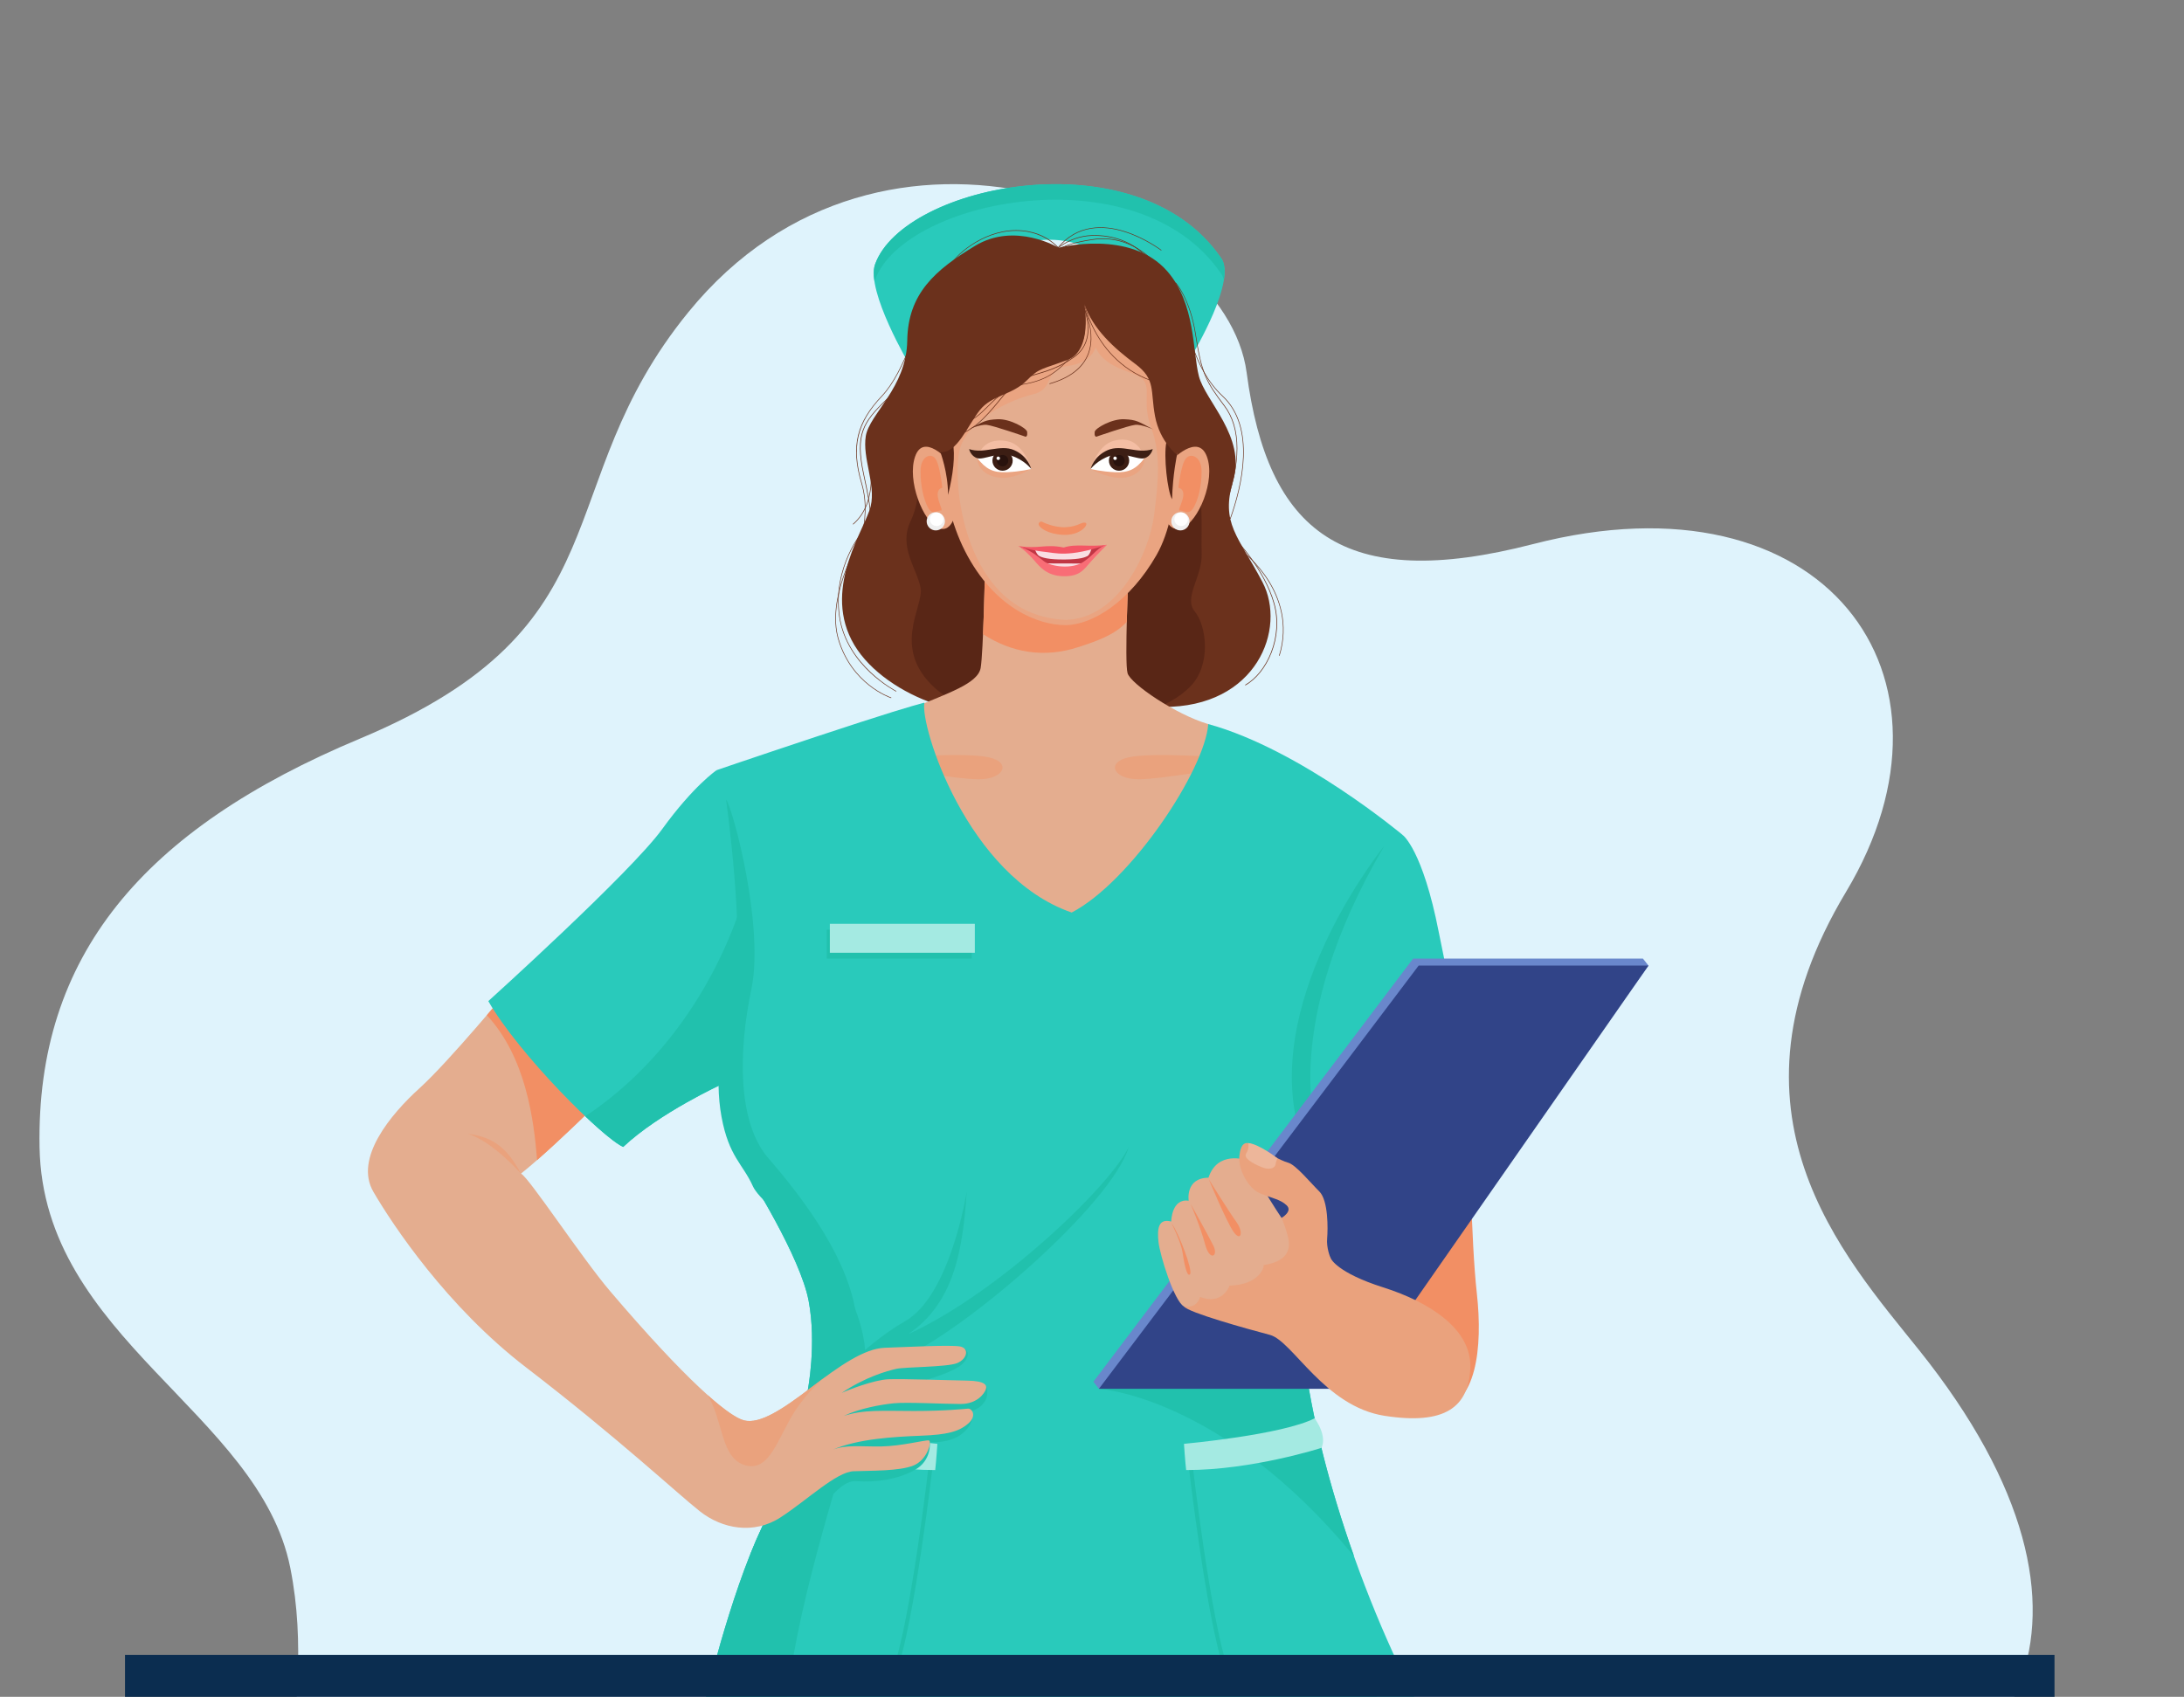 <svg width="332" height="258" viewBox="0 0 332 258" fill="none" xmlns="http://www.w3.org/2000/svg">
<rect x="0" y="0" width="332" height="258" fill="#808080" stroke="none"/>
<g clip-path="url(#clip0_2487_3801)">
<path d="M189.176 317.929C189.176 317.929 165.105 302.962 144.064 313.198C111.755 328.924 68.598 326.589 52.815 302.962C37.041 279.326 48.854 262.041 44.125 238.379C39.388 214.718 6.533 203.484 6.013 174.445C5.483 145.414 21.701 126.116 54.676 112.325C95.759 95.142 82.964 74.072 104.645 47.462C134.282 11.075 186.308 32.503 189.509 56.658C192.71 80.814 204.037 90.233 233.076 82.723C277.301 71.302 300.356 102.728 280.63 135.603C260.442 169.254 280.212 190.903 291.735 205.291C324.863 246.681 305.785 274.587 272.649 278.789C239.512 282.991 246 301.896 237.763 316.599C229.525 331.302 204.498 331.831 189.176 317.912V317.929Z" fill="#DFF3FC"/>
<mask id="mask0_2487_3801" style="mask-type:luminance" maskUnits="userSpaceOnUse" x="-39" y="17" width="411" height="314">
<path d="M192.062 320.291C192.062 320.291 166.441 304.381 144.046 315.263C109.657 331.979 63.721 329.497 46.922 304.381C30.131 279.256 -32.513 289.53 -37.546 264.387C-42.589 239.235 -32.849 213.34 -33.412 182.47C-33.976 151.61 12.769 118.983 50.274 112.595C87.779 106.207 75.504 76.271 109.075 39.322C142.646 2.373 189.001 16.888 192.408 42.566C195.815 68.243 207.599 77.15 238.78 70.273C274.323 62.435 299.235 94.338 278.247 129.285C256.76 165.056 274.704 150.341 310.501 161.25C385.892 184.237 383.585 294.314 348.324 298.781C313.063 303.248 295.955 314.982 275.122 323.598C272.705 324.595 240.842 323.118 238.898 324.749C227.469 334.353 206 332.913 192.062 320.273V320.291Z" fill="white"/>
</mask>
<g mask="url(#mask0_2487_3801)">
<path d="M162.089 331.904L164.905 295.554C166.2 302.245 169.668 322.856 171.18 331.904H213.981C214.151 317.843 214.246 273.463 209.142 257.546C203.037 238.527 116.076 235.069 112.078 252.532C108.062 270.071 114.677 319.822 116.378 331.904H162.099H162.089Z" fill="#17C1AD"/>
<path d="M141.857 275.442C165.521 273.473 190.479 279.872 211.005 266.791C210.41 262.71 209.691 259.157 208.822 256.443C202.717 237.425 115.755 233.966 111.758 251.429C109.792 260.024 110.378 276.356 111.682 292.199C118.552 282.906 130.195 276.639 141.847 275.442H141.857Z" fill="#0FB29A"/>
<path d="M138.322 55.592C138.322 55.592 131.584 44.226 133.03 40.183C137.414 27.978 172.919 20.806 185.554 39.146C188.2 42.398 181.302 53.848 181.302 53.848C181.302 53.848 172.107 36.093 159.169 36.46C146.232 36.828 138.463 54.159 138.322 55.601V55.592Z" fill="#29CABB"/>
<path d="M133.03 42.539C137.415 30.334 172.92 23.163 185.555 41.502C185.791 41.794 185.952 42.153 186.046 42.558C186.273 41.135 186.178 39.91 185.555 39.137C172.91 20.797 137.405 27.969 133.03 40.173C132.775 40.88 132.775 41.804 132.945 42.85C132.973 42.746 133.001 42.633 133.03 42.539Z" fill="#21C1AD"/>
<path d="M160.937 37.676C160.937 37.676 154.322 33.689 148.236 37.374C142.15 41.059 138.02 44.631 137.916 51.784C137.812 58.937 132.161 62.943 131.613 66.307C131.074 69.662 133.134 73.564 132.369 76.928C131.613 80.283 125.196 88.954 129.439 97.294C133.682 105.635 148.141 110.743 154.662 107.171C161.183 103.703 162.402 107.388 176.747 107.491C191.093 107.595 195.61 95.56 191.915 88.511C188.22 81.471 185.508 79.624 187.464 73.017C189.42 66.411 183.23 60.992 182.248 57.194C181.274 53.405 181.766 46.243 177.466 41.267C171.899 34.82 160.937 37.666 160.937 37.666V37.676Z" fill="#6B311C"/>
<path d="M129.712 85.683L129.627 85.646C129.655 85.58 132.661 79.284 130.95 73.545C130.081 70.623 129.92 68.277 130.449 66.138C130.95 64.13 132.084 62.245 134.021 60.2C137.641 56.383 139.871 47.798 139.899 47.703L139.985 47.722C139.966 47.807 137.726 56.421 134.088 60.257C130.251 64.29 129.4 68.004 131.035 73.507C132.755 79.284 129.74 85.608 129.703 85.674L129.712 85.683Z" fill="#6B311C"/>
<path d="M144.759 40.145L144.664 40.126C144.825 39.24 149.134 34.999 154.445 34.999C159.709 34.999 161.76 38.731 161.779 38.769L161.694 38.816C161.694 38.816 159.643 35.094 154.445 35.094C149.181 35.094 144.91 39.269 144.749 40.145H144.759Z" fill="#6B311C"/>
<path d="M175.376 40.767C173.344 36.931 169.148 35.725 165.907 35.857C162.419 36.008 160.331 38.213 160.302 38.232L160.236 38.166C160.236 38.166 162.372 35.914 165.897 35.763C169.176 35.621 173.41 36.847 175.451 40.72L175.366 40.767H175.376Z" fill="#6B311C"/>
<path d="M177.825 43.01C177.825 43.01 176.785 41.031 174.81 39.25C172.986 37.61 169.962 35.81 165.908 36.498C161.259 37.205 160.616 38.288 160.607 38.298L160.521 38.251C160.521 38.251 161.164 37.12 165.889 36.404C169.981 35.706 173.034 37.535 174.867 39.184C176.852 40.974 177.891 42.944 177.901 42.963L177.816 43.001L177.825 43.01Z" fill="#6B311C"/>
<path d="M176.51 38.091C176.51 38.091 173.996 36.187 170.821 35.216C167.9 34.321 163.78 34.048 160.775 37.817L160.699 37.761C163.742 33.953 167.9 34.236 170.849 35.131C174.034 36.102 176.538 38.006 176.566 38.025L176.51 38.1V38.091Z" fill="#6B311C"/>
<path d="M186.17 77.437L186.085 77.409C188.636 70.369 188.636 65.101 186.085 61.736C183.268 58.023 182.588 56.685 181.718 50.955C180.877 45.413 178.694 43.038 178.666 43.02L178.732 42.954C178.732 42.954 180.953 45.366 181.804 50.936C182.673 56.638 183.353 57.976 186.16 61.67C188.731 65.063 188.731 70.359 186.16 77.428L186.17 77.437Z" fill="#6B311C"/>
<path d="M187.058 78.907L186.973 78.879C188.731 73.95 190.923 64.988 185.791 60.238C181.246 56.025 180.254 48.665 180.244 48.589H180.339C180.348 48.655 181.331 55.987 185.858 60.172C191.018 64.95 188.825 73.96 187.058 78.907Z" fill="#6B311C"/>
<path d="M131.545 82.941L131.46 82.913C132.623 79.068 132.519 78.078 131.234 72.084C129.929 66.053 131.149 64.187 134.692 60.756C138.161 57.401 138.718 48.665 138.728 48.58H138.822C138.822 48.674 138.255 57.439 134.759 60.822C131.243 64.224 130.043 66.072 131.328 72.065C132.623 78.088 132.717 79.077 131.555 82.941H131.545Z" fill="#6B311C"/>
<path d="M129.693 79.746L129.637 79.68C133.7 76.231 132.084 69.493 132.075 69.427L132.16 69.408C132.179 69.474 133.804 76.269 129.693 79.756V79.746Z" fill="#6B311C"/>
<path d="M136.226 105.154C136.226 105.154 134.307 104.174 132.294 102.289C130.442 100.546 128.108 97.633 127.56 93.675C126.501 86.117 131.123 80.755 131.17 80.707L131.236 80.764C131.189 80.82 126.596 86.145 127.645 93.666C128.703 101.187 136.188 105.041 136.264 105.079L136.226 105.164V105.154Z" fill="#6B311C"/>
<path d="M135.469 106.153C135.223 106.068 129.421 104.07 127.398 97.172C125.593 91.018 130.243 82.988 130.29 82.903L130.366 82.951C130.319 83.026 125.688 91.027 127.484 97.144C129.487 103.995 135.252 105.984 135.497 106.068L135.469 106.153Z" fill="#6B311C"/>
<path d="M189.316 104.212L189.269 104.136C192.529 102.299 195.062 96.898 193.635 91.781C192.18 86.56 187.823 82.083 187.785 82.036L187.851 81.97C187.851 81.97 192.265 86.513 193.729 91.753C195.175 96.908 192.614 102.365 189.326 104.212H189.316Z" fill="#6B311C"/>
<path d="M194.513 99.716L194.428 99.688C195.922 94.853 194.372 90.858 192.803 88.351C191.102 85.636 189.032 84.044 189.004 84.025L189.061 83.949C189.061 83.949 191.168 85.57 192.879 88.303C194.457 90.829 196.016 94.853 194.513 99.716Z" fill="#6B311C"/>
<path d="M139.541 71.17C139.541 71.17 140.231 75.458 138.398 79.303C136.564 83.148 139.437 86.579 139.947 89.406C140.458 92.233 135.411 98.482 142.093 104.589C146.695 108.792 155.739 109.621 163.564 109.621C171.389 109.621 177.579 107.793 180.905 104.428C184.222 101.073 183.381 95.098 181.623 92.978C179.866 90.857 182.795 87.672 182.672 84.185C182.54 80.698 183.079 74.723 181.623 73.592C180.168 72.461 173.666 75.986 164.868 75.251C156.07 74.516 139.541 71.161 139.541 71.161V71.17Z" fill="#592616"/>
<path d="M149.729 86.673C149.729 86.673 149.484 99.104 149.077 101.545C148.671 103.986 143.899 105.437 138.852 107.633C137.539 124.879 151.808 144.868 162.516 144.868C173.223 144.868 187.294 122.08 183.684 110.102C178.685 108.622 171.89 103.986 171.408 102.365C170.917 100.744 171.569 86.683 171.569 86.683H149.729V86.673Z" fill="#E4AD8F"/>
<path d="M185.443 115.153C185.443 115.153 175.086 114.371 171.57 115.153C168.055 115.936 169.283 118.49 173.073 118.49C176.863 118.49 184.773 116.755 187.343 117.123C189.904 117.491 185.443 115.153 185.443 115.153Z" fill="#EAA27D"/>
<path d="M136.443 115.153C136.443 115.153 146.8 114.371 150.316 115.153C153.831 115.936 152.603 118.49 148.813 118.49C145.024 118.49 137.114 116.755 134.543 117.123C131.982 117.491 136.443 115.153 136.443 115.153Z" fill="#EAA27D"/>
<path d="M163.989 98.378C166.72 97.473 169.442 96.559 171.285 94.552C171.389 90.603 171.568 86.673 171.568 86.673H149.729C149.729 86.673 149.625 92.054 149.436 96.427C153.726 99.207 158.706 100.131 163.989 98.369V98.378Z" fill="#F28F64"/>
<path d="M144.192 70.049C144.192 70.049 140.402 65.742 139.117 69.398C137.832 73.055 140.336 79.332 142.633 80.283C144.929 81.235 145.411 77.277 145.411 77.277L144.192 70.049Z" fill="#EAA481"/>
<path d="M143.246 74.167C143.246 74.167 142.868 70.51 142.14 69.672C141.422 68.833 139.957 69.427 139.938 71.604C139.919 73.79 140.382 75.91 141.082 77.192C141.781 78.474 142.509 77.531 143.047 77.626C143.576 77.72 141.507 74.629 143.246 74.158V74.167Z" fill="#F28F64"/>
<path d="M178.04 70.049C178.04 70.049 182.085 65.742 183.455 69.398C184.825 73.055 182.151 79.332 179.694 80.283C177.237 81.235 176.727 77.277 176.727 77.277L178.031 70.049H178.04Z" fill="#EAA481"/>
<path d="M179.131 74.167C179.131 74.167 179.537 70.51 180.303 69.672C181.068 68.833 182.627 69.427 182.656 71.604C182.675 73.79 182.183 75.91 181.437 77.192C180.69 78.474 179.906 77.531 179.339 77.626C178.772 77.72 180.983 74.629 179.131 74.158V74.167Z" fill="#F28F64"/>
<path d="M143.644 79.266C143.644 80.029 143.02 80.651 142.254 80.651C141.489 80.651 140.865 80.029 140.865 79.266C140.865 78.502 141.489 77.88 142.254 77.88C143.02 77.88 143.644 78.502 143.644 79.266Z" fill="#EFEFEF"/>
<path d="M143.408 78.954C143.408 79.52 142.945 79.982 142.378 79.982C141.811 79.982 141.348 79.52 141.348 78.954C141.348 78.389 141.811 77.927 142.378 77.927C142.945 77.927 143.408 78.389 143.408 78.954Z" fill="white"/>
<path d="M180.829 79.266C180.829 80.029 180.205 80.651 179.44 80.651C178.675 80.651 178.051 80.029 178.051 79.266C178.051 78.502 178.675 77.88 179.44 77.88C180.205 77.88 180.829 78.502 180.829 79.266Z" fill="#EFEFEF"/>
<path d="M180.584 78.954C180.584 79.52 180.121 79.982 179.554 79.982C178.986 79.982 178.523 79.52 178.523 78.954C178.523 78.389 178.986 77.927 179.554 77.927C180.121 77.927 180.584 78.389 180.584 78.954Z" fill="white"/>
<path d="M142.964 64.413C142.964 64.413 142.312 75.222 146.716 83.836C151.119 92.45 157.801 95.051 161.949 95.051C166.098 95.051 171.806 91.395 175.804 84.402C179.801 77.409 179.149 65.063 178.327 60.181C177.514 55.309 171.249 41.003 160.938 42.624C150.628 44.245 142.444 55.554 142.964 64.403V64.413Z" fill="#EAA481"/>
<path d="M166.549 52.802C166.549 52.802 166.057 55.158 162.315 55.648C158.563 56.138 160.444 59.145 157.023 59.955C153.602 60.766 147.242 63.772 145.937 68.164C144.633 72.555 146.183 93.685 162.069 94.25C170.14 94.005 174.704 83.949 175.432 78.37C176.169 72.791 176.405 68.852 175.026 65.129C173.636 61.416 174.865 59.625 173.967 58.004C173.069 56.383 168.098 56.412 166.549 52.802Z" fill="#E4AD8F"/>
<path d="M142.945 68.739C142.945 68.739 144.117 71.783 144.117 75.251C144.873 72.216 145.261 69.238 144.826 67.174C144.335 65.497 142.955 68.739 142.955 68.739H142.945Z" fill="#592616"/>
<path d="M178.929 69.116C178.929 69.116 178.268 72.141 178.173 75.911C177.465 74.723 176.869 69.351 177.304 67.24C178.334 67.184 178.929 69.116 178.929 69.116Z" fill="#592616"/>
<path d="M164.839 46.224C164.839 46.224 166.143 53.236 162.316 54.706C158.488 56.166 157.978 55.912 156.154 57.778C153.886 60.115 150.815 60.012 148.944 62.368C147.072 64.724 145.494 68.974 142.943 68.748C141.289 61.934 143.084 48.099 150.002 43.462C156.92 38.826 162.798 39.24 167.684 41.267C172.569 43.293 176.983 48.825 178.929 54.432C180.886 60.04 178.929 69.172 178.929 69.172C178.929 69.172 176.321 67.193 175.584 63.291C174.847 59.39 175.745 57.684 172.569 55.328C169.394 52.972 166.134 50.05 164.83 46.224H164.839Z" fill="#6B311C"/>
<path d="M144.209 66.439V66.345C147.592 66.043 149.804 63.367 151.76 60.992C152.667 59.889 153.527 58.852 154.378 58.249C155.54 57.429 156.655 57.099 157.836 56.751C159.329 56.308 161.021 55.808 163.251 54.234C167.202 51.445 164.385 45.96 164.357 45.903L164.442 45.866C164.47 45.922 167.324 51.473 163.308 54.319C161.068 55.903 159.367 56.411 157.865 56.855C156.636 57.213 155.578 57.533 154.434 58.343C153.593 58.937 152.733 59.974 151.835 61.067C149.964 63.329 147.639 66.147 144.218 66.448L144.209 66.439Z" fill="#6B311C"/>
<path d="M146.099 64.498L146.08 64.403C147.8 64.092 149 62.895 150.267 61.633C151.684 60.228 153.139 58.777 155.464 58.4C159.471 57.75 160.964 56.157 163.025 53.942C163.214 53.744 163.403 53.537 163.601 53.33C165.964 50.832 164.225 46.761 164.206 46.714L164.291 46.676C164.291 46.676 166.068 50.842 163.667 53.386C163.469 53.594 163.28 53.801 163.091 53.999C161.021 56.223 159.518 57.825 155.483 58.485C153.187 58.852 151.741 60.304 150.333 61.699C149.057 62.971 147.847 64.168 146.099 64.488V64.498Z" fill="#6B311C"/>
<path d="M159.548 58.391L159.52 58.306C162.61 57.429 164.585 55.893 165.398 53.763C166.872 49.871 163.933 45.234 163.904 45.197L163.98 45.15C163.98 45.15 166.976 49.871 165.483 53.801C164.661 55.969 162.666 57.514 159.548 58.4V58.391Z" fill="#6B311C"/>
<path d="M176.012 58.24C170.776 56.76 167.903 53.151 166.42 50.389C164.813 47.402 164.435 44.725 164.426 44.697H164.52C164.52 44.697 164.898 47.374 166.505 50.352C167.979 53.094 170.833 56.675 176.04 58.155L176.012 58.24Z" fill="#6B311C"/>
<path d="M213.262 126.99C213.262 126.99 216.267 129.224 218.715 141.739C221.163 154.255 226.058 174.696 226.975 175.158C214.888 180.954 204.341 183.772 197.83 182.057C194.38 165.847 204.889 129.177 213.253 126.99H213.262Z" fill="#29CABB"/>
<path d="M140.534 106.841C140.534 106.841 138.701 107.246 130.847 109.791C122.994 112.335 109.735 116.812 108.913 117.114C111.569 135.123 111.616 149.976 110.236 156.535C108.856 163.095 110.236 173.32 112.221 176.223C114.205 179.126 121.709 191.255 122.928 197.814C124.157 204.373 122.796 211.357 122.796 211.357C122.796 211.357 120.679 221.931 115.784 232.307C110.888 242.683 107.014 259.308 107.014 259.308C128.438 273.953 198.672 276.017 216.108 260.147C206.62 242.448 197.132 214.976 197.444 194.223C197.746 173.471 198.767 175.61 200.61 168.891C202.443 162.181 203.265 153.633 205.505 146.715C207.745 139.798 213.254 126.981 213.254 126.981C213.254 126.981 197.746 113.956 183.675 110.092C183.155 117.114 171.89 134.077 162.912 138.752C146.998 133.257 139.806 110.29 140.524 106.832L140.534 106.841Z" fill="#29CABB"/>
<path d="M110.085 168.712C110.539 172.048 111.314 174.894 112.221 176.223C114.205 179.126 121.709 191.255 122.928 197.814C124.157 204.374 122.796 211.357 122.796 211.357C122.796 211.357 120.679 221.931 115.784 232.307C110.888 242.683 107.014 259.308 107.014 259.308C110.094 261.41 114.186 263.257 118.978 264.831C120.112 247.452 125.706 230.978 130.469 214.081C136.518 195.383 116.851 184.865 110.066 168.712H110.085Z" fill="#21C1AD"/>
<path d="M126.46 257.979C131.167 257.979 135.249 257.046 136.327 254.077C139.048 246.5 141.789 222.817 141.817 222.572L141.212 222.506C141.184 222.742 138.453 246.359 135.75 253.87C133.132 261.155 109.289 254.822 109.043 254.756L108.883 255.34C109.507 255.51 118.806 257.979 126.46 257.979Z" fill="#21C1AD"/>
<path d="M142.497 219.537C142.497 219.537 127.556 218.18 122.632 215.654C120.591 218.566 121.602 220.15 121.602 220.15C121.602 220.15 132.064 223.524 142.166 223.524C142.317 222.223 142.497 219.528 142.497 219.528V219.537Z" fill="#A4EAE2"/>
<path d="M147.724 141.353H125.686V145.754H147.724V141.353Z" fill="#21C1AD"/>
<path d="M148.187 140.467H126.148V144.868H148.187V140.467Z" fill="#A4EAE2"/>
<path d="M210.457 128.592C210.457 128.592 192.208 150.956 197.264 171.172L200.251 172.133C200.251 172.133 194.335 156.064 210.447 128.592H210.457Z" fill="#21C1AD"/>
<path d="M205.837 236.623C202.226 226.436 199.363 215.56 198.116 205.448L167.043 211.168C167.043 211.168 185.755 212.262 205.827 236.623H205.837Z" fill="#21C1AD"/>
<path d="M196.015 257.979C191.309 257.979 187.226 257.046 186.149 254.077C183.427 246.5 180.687 222.817 180.658 222.572L181.263 222.506C181.291 222.742 184.023 246.359 186.725 253.87C189.343 261.155 213.196 254.822 213.432 254.756L213.593 255.34C212.969 255.51 203.67 257.979 196.015 257.979Z" fill="#21C1AD"/>
<path d="M179.98 219.537C179.98 219.537 194.921 218.18 199.845 215.654C201.886 218.566 200.875 220.15 200.875 220.15C200.875 220.15 190.414 223.524 180.311 223.524C180.16 222.223 179.98 219.528 179.98 219.528V219.537Z" fill="#A4EAE2"/>
<path d="M119.754 235.917C123.818 231.233 127.107 224.985 130.131 225.211C133.155 225.437 136.481 224.947 139.08 223.495C141.679 222.044 141.348 219.283 141.348 219.283C147.132 219.5 147.831 215.645 147.831 215.645C147.831 215.645 147.576 215.136 147.5 214.637C151.016 213.496 149.929 210.744 149.929 210.744L139.09 210.283C139.09 210.283 145.015 208.831 146.432 207.267C147.85 205.702 146.64 205.08 146.64 205.08C146.64 205.08 134.78 205.684 131.52 207.012C129.545 207.813 125.273 211.159 122.221 213.666C120.822 218.962 118.592 226.389 115.804 232.298C115.218 233.551 114.642 234.89 114.084 236.284C115.256 237.613 117.259 238.782 119.764 235.898L119.754 235.917Z" fill="#21C1AD"/>
<path d="M125.686 211.168C125.686 211.168 130.732 204.835 137.621 200.868C144.511 196.9 146.958 181.18 146.958 181.18C146.344 190.331 144.974 198.116 138.084 202.847C151.853 196.589 168.836 180.257 171.595 174.385C168.996 183.159 146.505 202.536 137.016 206.503C127.84 210.622 125.695 211.159 125.695 211.159L125.686 211.168Z" fill="#21C1AD"/>
<path d="M77.359 150.382C77.359 150.382 68.182 161.474 63.797 165.442C59.413 169.409 53.799 176.119 56.757 181.209C59.715 186.298 67.984 198.71 79.939 207.889C93.897 218.604 103.045 227.162 106.409 229.81C109.773 232.458 114.574 233.372 118.647 230.724C122.73 228.076 127.115 223.807 129.77 223.703C132.426 223.599 136.707 223.703 138.852 222.836C140.997 221.969 141.706 219.123 141.196 219.019C140.685 218.915 137.066 219.886 133.957 219.933C130.847 219.98 128.598 219.632 126.557 220.442C130.384 218.765 135.941 218.463 139.967 218.303C143.993 218.152 145.732 217.69 147.159 216.474C148.586 215.249 147.716 214.137 147.159 214.184C146.601 214.231 143.643 214.542 138.946 214.542C134.25 214.542 131.244 214.288 128.239 215.306C130.687 214.137 133.9 213.572 135.837 213.374C137.775 213.166 143.492 213.477 146.034 213.477C148.576 213.477 149.654 211.847 149.861 211.244C150.069 210.631 149.814 209.972 147.007 209.924C144.201 209.877 137.217 209.623 135.024 209.717C132.832 209.821 128.901 211.348 127.937 211.8C131.556 209.359 134.873 208.445 136.253 208.134C137.633 207.832 143.955 207.879 145.486 207.267C147.017 206.654 147.423 204.977 145.892 204.722C144.361 204.468 137.633 204.826 134.514 204.93C131.405 205.033 127.625 207.672 123.297 210.98C118.968 214.288 115.491 216.578 113.1 215.965C110.699 215.353 104.273 209.859 92.772 196.353C88.387 191.208 80.43 179.06 79.201 178.447C85.325 173.565 97.261 161.361 97.261 161.361L77.368 150.372L77.359 150.382Z" fill="#E4AD8F"/>
<path d="M125.781 209.133C124.977 209.717 124.146 210.339 123.295 210.989C118.958 214.297 115.489 216.587 113.098 215.975C112.049 215.711 110.235 214.505 107.561 212.12C109.97 216.003 109.526 221.724 113.287 222.798C117.049 223.872 118.277 218.51 120.819 214.599C122.785 211.564 124.93 209.783 125.781 209.133Z" fill="#EAA27D"/>
<path d="M81.64 176.402C88.028 170.804 97.252 161.37 97.252 161.37L77.359 150.382C77.359 150.382 76.811 151.126 74.004 154.359C79.986 160.786 81.167 170.418 81.649 176.393L81.64 176.402Z" fill="#F28F64"/>
<path d="M108.913 117.123C108.913 117.123 105.445 119.46 100.654 126.076C95.862 132.692 74.231 152.219 74.231 152.219C78.823 160.258 91.572 172.972 94.738 174.395C100.247 169.202 109.745 164.857 109.745 164.857C109.745 164.857 109.943 159.853 111.673 153.746C113.402 147.639 111.465 119.875 108.923 117.123H108.913Z" fill="#29CABB"/>
<path d="M88.963 169.73C91.514 172.152 93.669 173.914 94.728 174.395C100.237 169.202 109.735 164.857 109.735 164.857C109.735 164.857 109.933 159.853 111.663 153.746C112.352 151.315 112.456 145.462 112.182 139.119C107.731 151.569 99.613 162.69 88.963 169.73Z" fill="#21C1AD"/>
<path d="M223.435 172.717C223.435 172.717 223.586 188.437 224.503 196.674C225.419 204.911 224.455 213.77 218.483 214.373C212.52 214.985 206.594 209.34 206.594 206.136C206.594 202.932 204.912 179.126 204.912 179.126L223.425 172.717H223.435Z" fill="#F28F64"/>
<path d="M166.209 210.094L214.812 145.754H249.75L250.591 146.819L204.917 210.094L167.05 211.168L166.209 210.094Z" fill="#6987CC"/>
<path d="M167.051 211.168L215.654 146.819H250.592L205.759 211.168H167.051Z" fill="#314488"/>
<path d="M189.365 176.374C189.365 176.374 185.084 174.894 183.704 179.069C180.132 179.116 180.699 182.575 180.699 182.575C178.147 182.17 178.043 185.572 178.043 185.732C176.059 185.223 175.898 186.854 176.106 188.833C176.314 190.812 178.478 197.833 179.981 198.653C181.493 199.463 190.943 198.549 193.901 196.825C196.859 195.091 196.963 184.215 196.708 183.96C195.895 185.186 194.818 185.195 194.818 185.195C194.818 185.195 193.438 183.15 192.068 180.813C190.688 178.475 189.365 176.383 189.365 176.383V176.374Z" fill="#E4AD8F"/>
<path d="M178.107 186.024C178.107 186.024 179.525 188.852 179.752 190.369C179.979 191.896 180.404 194.261 180.895 193.762C181.396 193.262 179.175 187.429 178.107 186.015V186.024Z" fill="#F28F64"/>
<path d="M180.969 183.009C180.969 183.009 182.5 186.552 183.19 189.191C183.879 191.83 185.259 191.057 184.456 189.417C183.653 187.777 180.969 183.009 180.969 183.009Z" fill="#F28F64"/>
<path d="M183.77 179.352C183.77 179.352 186.368 185.61 187.483 187.25C188.589 188.889 189.128 187.438 187.947 185.798C186.765 184.158 183.779 179.352 183.779 179.352H183.77Z" fill="#F28F64"/>
<path d="M202.321 191.377C202.321 191.377 203.238 193.517 210.278 195.75C217.319 197.984 223.783 202.121 223.509 208.039C223.235 213.958 219.662 216.7 210.486 215.277C201.31 213.854 196.509 203.883 193.041 202.969C189.573 202.055 180.595 199.558 179.98 198.643C182.05 199.02 182.428 197.192 182.428 197.192C185.679 198.493 186.823 195.741 186.908 195.477C191.075 195.364 192.105 193.074 192.105 192.348C195.47 191.848 196.008 190.209 195.933 188.955C195.857 187.692 194.827 185.176 194.827 185.176C194.827 185.176 196.547 184.187 195.592 183.272C194.638 182.358 193.372 182.207 191.538 181.444C189.705 180.681 188.174 177.703 188.401 175.761C188.628 173.82 189.28 173.358 190.735 174.197C192.19 175.035 194.676 176.487 195.819 176.788C196.963 177.09 199.184 179.804 200.563 181.171C201.943 182.547 201.867 186.929 201.745 188.305C201.622 189.681 202.17 191.132 202.321 191.368V191.377Z" fill="#EAA27D"/>
<path d="M189.752 173.801C189.752 173.801 189.96 174.546 189.422 175.413C188.883 176.28 191.359 177.316 192.096 177.571C192.833 177.825 193.778 177.75 193.911 177.015C194.033 176.28 194.213 176.129 194.213 176.129C194.213 176.129 191.34 173.905 189.752 173.81V173.801Z" fill="#EDB69A"/>
<path d="M166.741 66.373C166.741 66.373 171.542 64.705 172.553 64.601C173.573 64.488 175.341 65.308 175.341 65.308C173.016 64.074 172.78 63.829 170.899 63.744C169.018 63.659 166.476 65.11 166.41 65.666C166.344 66.213 166.495 66.467 166.741 66.382V66.373Z" fill="#6B311C"/>
<path d="M165.795 71.302C165.795 71.302 166.834 67.711 169.244 67.042C173.195 65.949 173.979 69.672 173.979 69.672C172.675 71.321 171.616 71.886 169.518 71.802C167.42 71.717 165.795 71.302 165.795 71.302Z" fill="#F4BEA4"/>
<path d="M165.795 71.302C165.795 71.302 167.316 69.031 169.443 68.814C171.569 68.597 173.979 69.671 173.979 69.671C173.979 71.528 172.212 72.744 170.114 72.659C168.016 72.574 165.795 71.311 165.795 71.311V71.302Z" fill="#EAA481"/>
<path d="M165.795 71.302C165.795 71.302 167.316 69.031 169.443 68.814C171.569 68.597 173.979 69.671 173.979 69.671C172.675 71.321 171.616 71.886 169.518 71.801C167.42 71.717 165.795 71.302 165.795 71.302Z" fill="white"/>
<path d="M171.653 70.039C171.653 70.887 170.963 71.575 170.113 71.575C169.262 71.575 168.572 70.887 168.572 70.039C168.572 69.191 169.262 68.503 170.113 68.503C170.963 68.503 171.653 69.191 171.653 70.039Z" fill="#3C1E14"/>
<path d="M170.973 70.039C170.973 70.52 170.586 70.906 170.104 70.906C169.622 70.906 169.234 70.52 169.234 70.039C169.234 69.558 169.622 69.172 170.104 69.172C170.586 69.172 170.973 69.558 170.973 70.039Z" fill="#28120D"/>
<path d="M169.771 69.681C169.771 69.832 169.649 69.945 169.507 69.945C169.365 69.945 169.242 69.822 169.242 69.681C169.242 69.54 169.365 69.417 169.507 69.417C169.649 69.417 169.771 69.54 169.771 69.681Z" fill="white"/>
<path d="M175.228 68.296C175.228 68.296 174.982 69.379 173.971 69.671C172.96 69.964 170.786 68.644 168.811 69.285C166.836 69.926 165.787 71.302 165.787 71.302C165.787 71.302 166.241 69.37 168.395 68.437C170.55 67.513 172.922 69.078 175.228 68.286V68.296Z" fill="#3C1E14"/>
<path d="M155.813 66.373C155.813 66.373 151.012 64.705 150.001 64.601C148.98 64.488 147.213 65.308 147.213 65.308C149.538 64.074 149.774 63.829 151.655 63.744C153.535 63.659 156.077 65.11 156.143 65.666C156.21 66.213 156.058 66.467 155.813 66.382V66.373Z" fill="#6B311C"/>
<path d="M156.758 71.302C156.758 71.302 155.832 67.636 153.148 67.099C149.16 66.298 148.574 69.672 148.574 69.672C148.999 71.085 150.776 72.584 152.884 72.499C154.982 72.414 156.758 71.302 156.758 71.302Z" fill="#F4BEA4"/>
<path d="M156.758 71.302L148.574 69.672C148.574 71.575 150.568 72.734 152.666 72.65C154.764 72.565 156.758 71.302 156.758 71.302Z" fill="#EAA481"/>
<path d="M156.758 71.302C156.758 71.302 155.237 69.031 153.11 68.814C150.984 68.597 148.574 69.671 148.574 69.671C149.878 71.321 150.937 71.886 153.035 71.801C155.133 71.717 156.758 71.302 156.758 71.302Z" fill="white"/>
<path d="M150.863 70.039C150.863 70.887 151.553 71.575 152.404 71.575C153.254 71.575 153.944 70.887 153.944 70.039C153.944 69.191 153.254 68.503 152.404 68.503C151.553 68.503 150.863 69.191 150.863 70.039Z" fill="#3C1E14"/>
<path d="M151.533 70.039C151.533 70.52 151.921 70.906 152.403 70.906C152.885 70.906 153.272 70.52 153.272 70.039C153.272 69.558 152.885 69.172 152.403 69.172C151.921 69.172 151.533 69.558 151.533 70.039Z" fill="#28120D"/>
<path d="M152.016 69.681C152.016 69.832 151.893 69.945 151.751 69.945C151.609 69.945 151.486 69.822 151.486 69.681C151.486 69.54 151.609 69.417 151.751 69.417C151.893 69.417 152.016 69.54 152.016 69.681Z" fill="white"/>
<path d="M147.32 68.296C147.32 68.296 147.566 69.379 148.577 69.671C149.588 69.964 151.762 68.644 153.737 69.285C155.712 69.926 156.761 71.302 156.761 71.302C156.761 71.302 156.308 69.37 154.153 68.437C151.998 67.513 149.626 69.078 147.32 68.286V68.296Z" fill="#3C1E14"/>
<path d="M158.384 79.322C158.384 79.322 160.132 80.255 162.022 80.161C163.921 80.067 164.375 79.322 164.989 79.482C165.604 79.642 164.337 81.48 161.54 81.32C159.196 81.188 158.109 80.236 157.93 79.869C157.75 79.501 158.176 79.218 158.384 79.322Z" fill="#F28F64"/>
<path d="M162.145 83.638C162.145 83.638 159.659 83.686 158.336 83.591C157.013 83.488 155.01 83.111 155.01 83.111C155.01 83.111 156.985 84.402 157.75 85.109C158.516 85.815 160.16 87.041 162.305 86.645C164.451 86.24 165.594 85.099 166.265 84.317C166.936 83.535 168.061 82.932 168.061 82.932C168.061 82.932 167.068 83.064 166.133 83.186C165.197 83.309 162.154 83.638 162.154 83.638H162.145Z" fill="#C13644"/>
<path d="M157.279 83.422C157.279 83.422 157.563 84.289 157.96 84.524C158.357 84.769 159.358 85.099 161.901 85.071C164.329 85.043 164.915 84.732 165.293 84.562C165.671 84.392 165.964 83.327 165.964 83.327L157.289 83.412L157.279 83.422Z" fill="#F9DEE3"/>
<path d="M158.547 85.665C158.547 85.665 158.745 86.532 159.01 86.767C159.275 87.012 159.964 87.342 161.694 87.314C163.348 87.286 163.745 86.975 164 86.805C164.255 86.635 164.605 85.683 164.605 85.683L158.547 85.665Z" fill="#F9DEE3"/>
<path d="M154.748 83.007C154.748 83.007 156.638 83.695 158.594 83.883C160.551 84.072 162.271 84.826 168.281 82.837C165.512 83.224 163.669 82.621 161.694 83.252C158.868 82.668 157.904 83.535 154.748 83.007Z" fill="#F45665"/>
<path d="M168.279 82.837C168.279 82.837 166.89 84.185 165.813 85.41C164.735 86.635 164.14 87.663 161.645 87.615C159.15 87.568 158.054 86.183 157.232 85.222C156.41 84.26 155.172 83.158 154.756 83.016C156.561 83.591 157.563 84.449 158.668 85.316C159.783 86.183 162.987 86.598 164.726 85.41C166.465 84.223 166.9 83.129 168.289 82.837H168.279Z" fill="#F96D76"/>
<path d="M110.377 121.581C110.377 121.581 113.345 143.04 111.511 149.854C109.678 156.668 108.553 163.689 109.678 169.796C110.803 175.903 112.901 176.921 114.46 180.389C116.01 183.857 130.11 192.97 130.289 201.641C129.883 192.075 121.567 181.604 116.822 176.129C112.078 170.663 112.23 159.872 114.224 150.391C116.208 140.91 111.445 123.023 110.387 121.59L110.377 121.581Z" fill="#21C1AD"/>
<path d="M79.2 178.457C79.2 178.457 74.89 173.547 71.139 172.406C75.193 172.868 77.234 174.819 79.2 178.457Z" fill="#EAA27D"/>
</g>
<path d="M312.316 251.634H19V259H312.316V251.634Z" fill="#0B2D50"/>
</g>
<defs>
<clipPath id="clip0_2487_3801">
<rect width="332" height="258" fill="white"/>
</clipPath>
</defs>
</svg>
